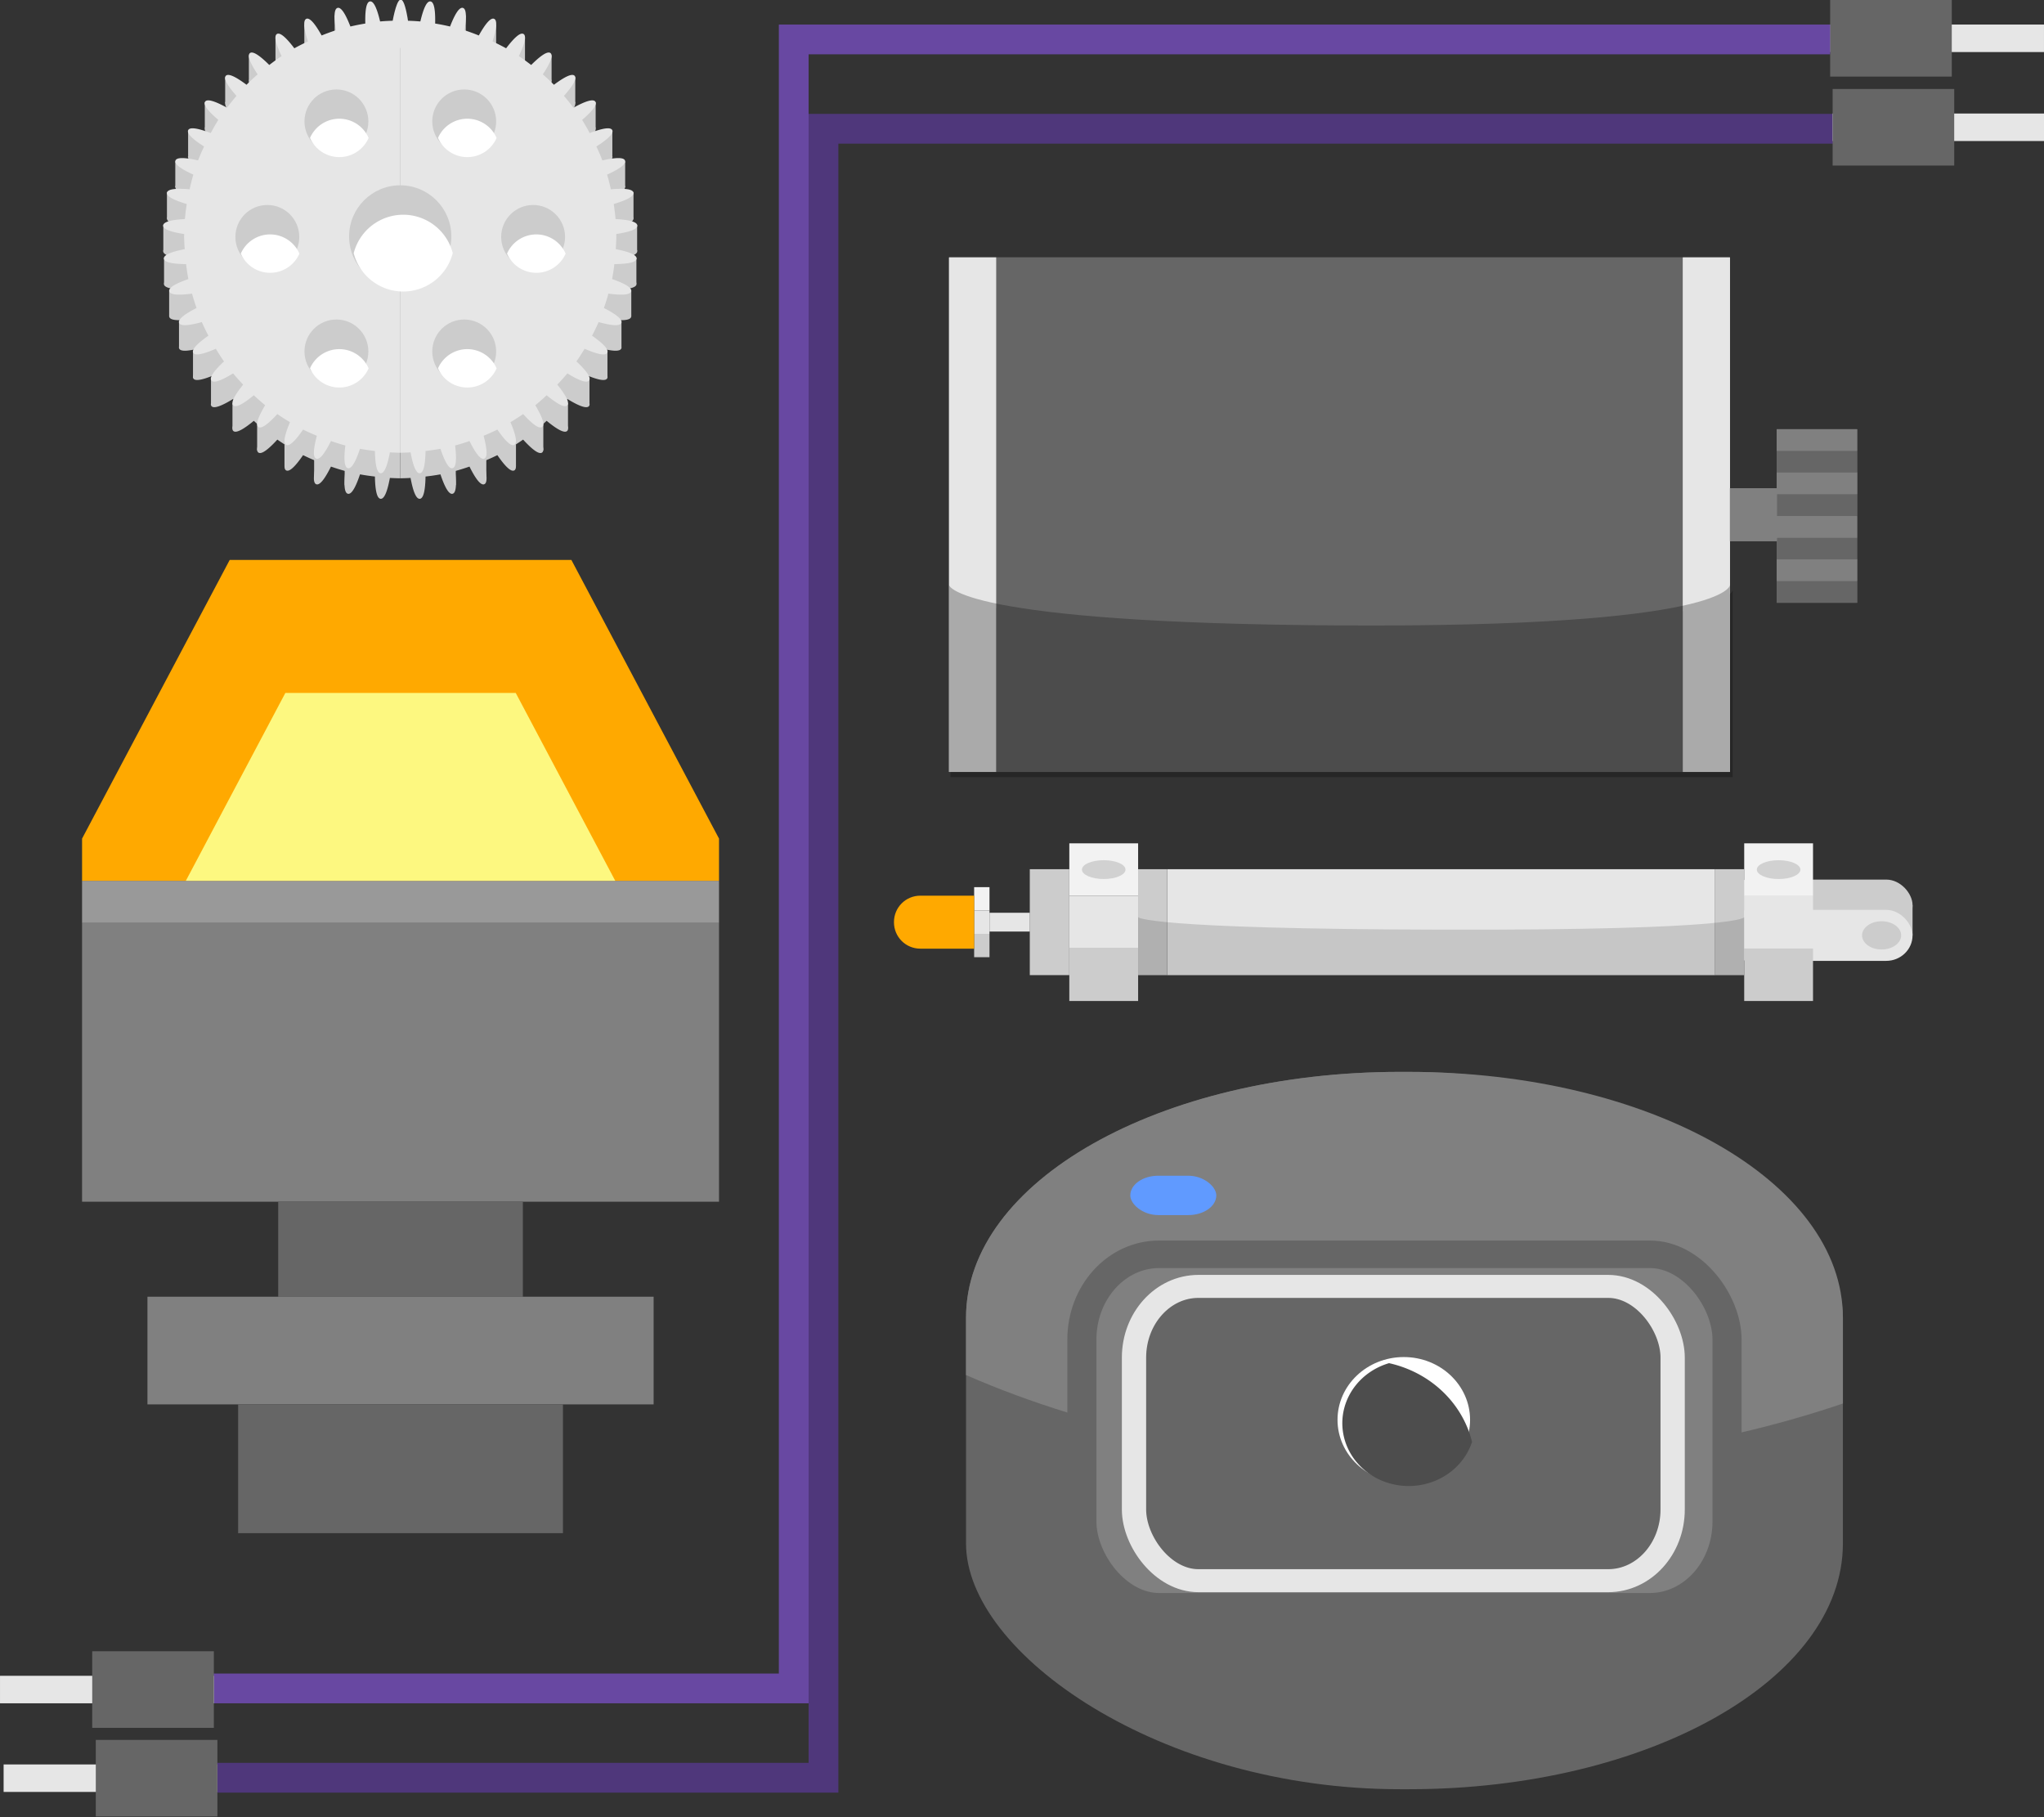 <?xml version="1.0" encoding="UTF-8" standalone="no"?>
<!-- Created with Inkscape (http://www.inkscape.org/) -->

<svg
   xmlns:dc="http://purl.org/dc/elements/1.1/"
   xmlns:cc="http://creativecommons.org/ns#"
   xmlns:rdf="http://www.w3.org/1999/02/22-rdf-syntax-ns#"
   xmlns:svg="http://www.w3.org/2000/svg"
   xmlns="http://www.w3.org/2000/svg"
   xmlns:sodipodi="http://sodipodi.sourceforge.net/DTD/sodipodi-0.dtd"
   xmlns:inkscape="http://www.inkscape.org/namespaces/inkscape"
   width="675"
   height="600"
   viewBox="0 0 178.594 158.75"
   version="1.1"
   id="svg8"
   inkscape:version="0.92.1 r15371"
   sodipodi:docname="robotics.svg">
  <rect x="0" y="0" width="178.594" height="158.75" fill="#333333" stroke="none"/>
  <defs
     id="defs2">
    <inkscape:perspective
       sodipodi:type="inkscape:persp3d"
       inkscape:vp_x="0 : 148.50001 : 1"
       inkscape:vp_y="0 : 1000 : 0"
       inkscape:vp_z="210 : 148.50001 : 1"
       inkscape:persp3d-origin="105 : 99.000004 : 1"
       id="perspective4503" />
  </defs>
  <sodipodi:namedview
     id="base"
     pagecolor="#ffffff"
     bordercolor="#666666"
     borderopacity="1.0"
     inkscape:pageopacity="0.0"
     inkscape:pageshadow="2"
     inkscape:zoom="1.1413743"
     inkscape:cx="773.54598"
     inkscape:cy="146.68537"
     inkscape:document-units="mm"
     inkscape:current-layer="layer1"
     showgrid="false"
     showguides="true"
     inkscape:window-width="3840"
     inkscape:window-height="2004"
     inkscape:window-x="-16"
     inkscape:window-y="-16"
     inkscape:window-maximized="1"
     units="px" />
  <g
     inkscape:label="Layer 1"
     inkscape:groupmode="layer"
     id="layer1"
     transform="translate(0,-138.25)">
    <rect
       style="opacity:1;vector-effect:none;fill:#e6e6e6;fill-opacity:1;stroke:none;stroke-width:2.066;stroke-linecap:butt;stroke-linejoin:miter;stroke-miterlimit:4;stroke-dasharray:none;stroke-dashoffset:0;stroke-opacity:1"
       id="rect6017"
       width="18.685"
       height="2.402"
       x="159.908"
       y="140.395" />
    <rect
       y="138.25"
       x="159.908"
       height="6.691"
       width="10.628"
       id="rect6019"
       style="opacity:1;vector-effect:none;fill:#666666;fill-opacity:1;stroke:none;stroke-width:2.6;stroke-linecap:butt;stroke-linejoin:miter;stroke-miterlimit:4;stroke-dasharray:none;stroke-dashoffset:0;stroke-opacity:1" />
    <path
       style="fill:none;stroke:#6848a2;stroke-width:2.6;stroke-linecap:butt;stroke-linejoin:miter;stroke-miterlimit:4;stroke-dasharray:none;stroke-opacity:1"
       d="M 15.265,285.751 H 69.352 V 141.695 h 90.556"
       id="path5969"
       inkscape:connector-curvature="0"
       sodipodi:nodetypes="cccc" />
    <rect
       y="284.649"
       x="0.001"
       height="2.402"
       width="18.685"
       id="rect5973"
       style="opacity:1;vector-effect:none;fill:#e6e6e6;fill-opacity:1;stroke:none;stroke-width:2.066;stroke-linecap:butt;stroke-linejoin:miter;stroke-miterlimit:4;stroke-dasharray:none;stroke-dashoffset:0;stroke-opacity:1" />
    <rect
       style="opacity:1;vector-effect:none;fill:#666666;fill-opacity:1;stroke:none;stroke-width:2.6;stroke-linecap:butt;stroke-linejoin:miter;stroke-miterlimit:4;stroke-dasharray:none;stroke-dashoffset:0;stroke-opacity:1"
       id="rect5971"
       width="10.628"
       height="6.691"
       x="8.058"
       y="282.505" />
    <path
       inkscape:connector-curvature="0"
       id="path6051"
       d="M 15.465,293.555 H 71.952 V 149.499 h 90.556"
       style="fill:none;stroke:#4f377b;stroke-width:2.6;stroke-linecap:butt;stroke-linejoin:miter;stroke-miterlimit:4;stroke-dasharray:none;stroke-opacity:1"
       sodipodi:nodetypes="cccc" />
    <g
       id="g6085"
       transform="matrix(0.982,0,0,0.983,754.231,-5.421)">
      <rect
         y="302.964"
         x="-767.734"
         height="2.443"
         width="19.02"
         id="rect6053"
         style="opacity:1;vector-effect:none;fill:#e6e6e6;fill-opacity:1;stroke:none;stroke-width:2.102;stroke-linecap:butt;stroke-linejoin:miter;stroke-miterlimit:4;stroke-dasharray:none;stroke-dashoffset:0;stroke-opacity:1" />
      <rect
         style="opacity:1;vector-effect:none;fill:#666666;fill-opacity:1;stroke:none;stroke-width:2.646;stroke-linecap:butt;stroke-linejoin:miter;stroke-miterlimit:4;stroke-dasharray:none;stroke-dashoffset:0;stroke-opacity:1"
         id="rect6055"
         width="10.819"
         height="6.805"
         x="-759.532"
         y="300.783" />
    </g>
    <g
       id="g6081"
       transform="matrix(0.982,0,0,0.983,675.212,-5.421)">
      <rect
         style="opacity:1;vector-effect:none;fill:#e6e6e6;fill-opacity:1;stroke:none;stroke-width:2.102;stroke-linecap:butt;stroke-linejoin:miter;stroke-miterlimit:4;stroke-dasharray:none;stroke-dashoffset:0;stroke-opacity:1"
         id="rect6057"
         width="19.02"
         height="2.443"
         x="-524.529"
         y="156.245" />
      <rect
         y="154.063"
         x="-524.529"
         height="6.805"
         width="10.819"
         id="rect6059"
         style="opacity:1;vector-effect:none;fill:#666666;fill-opacity:1;stroke:none;stroke-width:2.646;stroke-linecap:butt;stroke-linejoin:miter;stroke-miterlimit:4;stroke-dasharray:none;stroke-dashoffset:0;stroke-opacity:1" />
    </g>
    <g
       id="g5634"
       transform="translate(-3.4727546e-5)">
      <rect
         transform="rotate(-90)"
         y="7.17"
         x="-218.887"
         height="55.654"
         width="3.689"
         id="rect4750"
         style="opacity:1;vector-effect:none;fill:#999999;fill-opacity:1;stroke:none;stroke-width:0.258;stroke-linecap:butt;stroke-linejoin:miter;stroke-miterlimit:4;stroke-dasharray:none;stroke-dashoffset:0;stroke-opacity:1" />
      <rect
         transform="rotate(-90)"
         style="opacity:1;vector-effect:none;fill:#808080;fill-opacity:1;stroke:none;stroke-width:0.663;stroke-linecap:butt;stroke-linejoin:miter;stroke-miterlimit:4;stroke-dasharray:none;stroke-dashoffset:0;stroke-opacity:1"
         id="rect4752"
         width="24.345"
         height="55.654"
         x="-243.233"
         y="7.17" />
      <path
         id="rect4754"
         d="M 7.171,215.199 H 62.824 v -3.688 L 49.924,187.166 H 20.07 L 7.171,211.511 Z"
         style="opacity:1;vector-effect:none;fill:#ffa900;fill-opacity:1;stroke:none;stroke-width:0.258;stroke-linecap:butt;stroke-linejoin:miter;stroke-miterlimit:4;stroke-dasharray:none;stroke-dashoffset:0;stroke-opacity:1"
         inkscape:connector-curvature="0" />
      <rect
         transform="rotate(-90)"
         y="24.309"
         x="-251.533"
         height="21.377"
         width="8.299"
         id="rect4764"
         style="opacity:1;vector-effect:none;fill:#666666;fill-opacity:1;stroke:none;stroke-width:0.24;stroke-linecap:butt;stroke-linejoin:miter;stroke-miterlimit:4;stroke-dasharray:none;stroke-dashoffset:0;stroke-opacity:1" />
      <rect
         transform="rotate(-90)"
         y="12.883"
         x="-260.939"
         height="44.228"
         width="9.406"
         id="rect4766"
         style="opacity:1;vector-effect:none;fill:#808080;fill-opacity:1;stroke:none;stroke-width:0.368;stroke-linecap:butt;stroke-linejoin:miter;stroke-miterlimit:4;stroke-dasharray:none;stroke-dashoffset:0;stroke-opacity:1" />
      <rect
         transform="rotate(-90)"
         style="opacity:1;vector-effect:none;fill:#666666;fill-opacity:1;stroke:none;stroke-width:0.322;stroke-linecap:butt;stroke-linejoin:miter;stroke-miterlimit:4;stroke-dasharray:none;stroke-dashoffset:0;stroke-opacity:1"
         id="rect4768"
         width="11.25"
         height="28.38"
         x="-272.189"
         y="20.807" />
      <path
         inkscape:connector-curvature="0"
         id="path5962"
         d="m 24.933,198.785 -8.697,16.414 h 37.523 l -8.697,-16.414 z"
         style="opacity:1;vector-effect:none;fill:#fdf880;fill-opacity:1;stroke:none;stroke-width:0.174;stroke-linecap:butt;stroke-linejoin:miter;stroke-miterlimit:4;stroke-dasharray:none;stroke-dashoffset:0;stroke-opacity:1" />
    </g>
    <g
       id="g4870"
       transform="matrix(1.414,0,0,1.339,-194.115,-18.036)">
      <rect
         ry="16.031"
         rx="26.815"
         y="186.651"
         x="196.974"
         height="46.802"
         width="54.184"
         id="rect4616"
         style="opacity:1;vector-effect:none;fill:#666666;fill-opacity:1;stroke:none;stroke-width:3.233;stroke-linecap:butt;stroke-linejoin:miter;stroke-miterlimit:4;stroke-dasharray:none;stroke-dashoffset:0;stroke-opacity:1" />
      <path
         id="rect4624"
         d="m 223.789,186.651 c -14.855,0 -26.815,7.15 -26.815,16.031 v 3.748 c 7.967,3.685 17.976,5.876 28.874,5.876 h 0.975 c 8.917,0 17.239,-1.467 24.335,-4.018 v -5.605 c 0,-8.881 -11.959,-16.031 -26.815,-16.031 z"
         style="opacity:1;vector-effect:none;fill:#808080;fill-opacity:1;stroke:none;stroke-width:5.683;stroke-linecap:butt;stroke-linejoin:miter;stroke-miterlimit:4;stroke-dasharray:none;stroke-dashoffset:0;stroke-opacity:1"
         inkscape:connector-curvature="0" />
      <rect
         ry="5.563"
         rx="4.767"
         y="198.553"
         x="204.133"
         height="22.996"
         width="39.866"
         id="rect4620"
         style="opacity:1;vector-effect:none;fill:#808080;fill-opacity:1;stroke:#666666;stroke-width:1.797;stroke-linecap:butt;stroke-linejoin:miter;stroke-miterlimit:4;stroke-dasharray:none;stroke-dashoffset:0;stroke-opacity:1" />
      <rect
         style="opacity:1;vector-effect:none;fill:#666666;fill-opacity:1;stroke:#e6e6e6;stroke-width:1.5;stroke-linecap:butt;stroke-linejoin:miter;stroke-miterlimit:4;stroke-dasharray:none;stroke-dashoffset:0;stroke-opacity:1"
         id="rect4622"
         width="33.284"
         height="19.2"
         x="207.354"
         y="200.647"
         rx="3.98"
         ry="4.645" />
      <g
         transform="matrix(0.719,0,0,0.719,31.476,71.689)"
         id="g4666">
        <circle
           style="opacity:1;vector-effect:none;fill:#ffffff;fill-opacity:1;stroke:none;stroke-width:1.838;stroke-linecap:butt;stroke-linejoin:miter;stroke-miterlimit:4;stroke-dasharray:none;stroke-dashoffset:0;stroke-opacity:1"
           id="path4629"
           cx="267.801"
           cy="191.465"
           r="5.696" />
        <path
           inkscape:connector-curvature="0"
           style="opacity:1;vector-effect:none;fill:#4d4d4d;fill-opacity:1;stroke:none;stroke-width:11.658;stroke-linecap:butt;stroke-linejoin:miter;stroke-miterlimit:4;stroke-dasharray:none;stroke-dashoffset:0;stroke-opacity:1"
           d="m 1005.789,703.105 a 21.529,21.529 0 0 0 -15.156,20.541 21.529,21.529 0 0 0 21.529,21.529 21.529,21.529 0 0 0 20.545,-15.105 36.131,36.131 0 0 0 -26.918,-26.965 z"
           id="circle4659"
           transform="scale(0.265)" />
      </g>
      <rect
         rx="1.729"
         y="193.426"
         x="207.125"
         height="2.568"
         width="5.314"
         id="rect4692"
         style="opacity:1;vector-effect:none;fill:#609aff;fill-opacity:1;stroke:none;stroke-width:1.042;stroke-linecap:butt;stroke-linejoin:miter;stroke-miterlimit:4;stroke-dasharray:none;stroke-dashoffset:0;stroke-opacity:1" />
    </g>
    <g
       id="g5625"
       transform="translate(-4.173,-7.6706949e-6)">
      <g
         transform="translate(2.847,-84.59)"
         id="g4743">
        <rect
           style="opacity:1;vector-effect:none;fill:#666666;fill-opacity:1;stroke:none;stroke-width:3.103;stroke-linecap:butt;stroke-linejoin:miter;stroke-miterlimit:4;stroke-dasharray:none;stroke-dashoffset:0;stroke-opacity:1"
           id="rect6087"
           width="59.999"
           height="44.95"
           x="-148.363"
           y="-290.278"
           transform="scale(-1)" />
        <rect
           transform="scale(-1)"
           y="-290.278"
           x="-152.477"
           height="44.95"
           width="4.114"
           id="rect6161"
           style="opacity:1;vector-effect:none;fill:#e6e6e6;fill-opacity:1;stroke:none;stroke-width:0.813;stroke-linecap:butt;stroke-linejoin:miter;stroke-miterlimit:4;stroke-dasharray:none;stroke-dashoffset:0;stroke-opacity:1" />
        <rect
           style="opacity:1;vector-effect:none;fill:#e6e6e6;fill-opacity:1;stroke:none;stroke-width:0.813;stroke-linecap:butt;stroke-linejoin:miter;stroke-miterlimit:4;stroke-dasharray:none;stroke-dashoffset:0;stroke-opacity:1"
           id="rect6183"
           width="4.114"
           height="44.95"
           x="-88.364"
           y="-290.278"
           transform="scale(-1)" />
        <g
           id="g6325"
           transform="matrix(0,-0.983,0.982,0,-85.3,-550.345)">
          <g
             transform="translate(38.254,-0.523)"
             id="g6309">
            <g
               id="g6281"
               transform="matrix(0.461,0,0,0.461,-449.563,141.919)">
              <rect
                 y="227.551"
                 x="-905.105"
                 height="15.53"
                 width="4.188"
                 id="rect6260"
                 style="opacity:1;vector-effect:none;fill:#666666;fill-opacity:1;stroke:none;stroke-width:2.646;stroke-linecap:butt;stroke-linejoin:miter;stroke-miterlimit:4;stroke-dasharray:none;stroke-dashoffset:0;stroke-opacity:1" />
              <rect
                 style="opacity:1;vector-effect:none;fill:#808080;fill-opacity:1;stroke:none;stroke-width:2.646;stroke-linecap:butt;stroke-linejoin:miter;stroke-miterlimit:4;stroke-dasharray:none;stroke-dashoffset:0;stroke-opacity:1"
                 id="rect6269"
                 width="4.188"
                 height="15.53"
                 x="-900.917"
                 y="227.551" />
            </g>
            <g
               id="g6277"
               transform="matrix(0.461,0,0,0.461,-469.418,136.935)">
              <rect
                 style="opacity:1;vector-effect:none;fill:#666666;fill-opacity:1;stroke:none;stroke-width:2.646;stroke-linecap:butt;stroke-linejoin:miter;stroke-miterlimit:4;stroke-dasharray:none;stroke-dashoffset:0;stroke-opacity:1"
                 id="rect6271"
                 width="4.188"
                 height="15.53"
                 x="-870.38"
                 y="238.37" />
              <rect
                 y="238.37"
                 x="-866.192"
                 height="15.53"
                 width="4.188"
                 id="rect6273"
                 style="opacity:1;vector-effect:none;fill:#808080;fill-opacity:1;stroke:none;stroke-width:2.646;stroke-linecap:butt;stroke-linejoin:miter;stroke-miterlimit:4;stroke-dasharray:none;stroke-dashoffset:0;stroke-opacity:1" />
            </g>
          </g>
          <g
             id="g6301">
            <g
               transform="matrix(0.461,0,0,0.461,-419.027,141.395)"
               id="g6287">
              <rect
                 style="opacity:1;vector-effect:none;fill:#666666;fill-opacity:1;stroke:none;stroke-width:2.646;stroke-linecap:butt;stroke-linejoin:miter;stroke-miterlimit:4;stroke-dasharray:none;stroke-dashoffset:0;stroke-opacity:1"
                 id="rect6283"
                 width="4.188"
                 height="15.53"
                 x="-905.105"
                 y="227.551" />
              <rect
                 y="227.551"
                 x="-900.917"
                 height="15.53"
                 width="4.188"
                 id="rect6285"
                 style="opacity:1;vector-effect:none;fill:#808080;fill-opacity:1;stroke:none;stroke-width:2.646;stroke-linecap:butt;stroke-linejoin:miter;stroke-miterlimit:4;stroke-dasharray:none;stroke-dashoffset:0;stroke-opacity:1" />
            </g>
            <g
               transform="matrix(0.461,0,0,0.461,-438.882,136.411)"
               id="g6293">
              <rect
                 y="238.37"
                 x="-870.38"
                 height="15.53"
                 width="4.188"
                 id="rect6289"
                 style="opacity:1;vector-effect:none;fill:#666666;fill-opacity:1;stroke:none;stroke-width:2.646;stroke-linecap:butt;stroke-linejoin:miter;stroke-miterlimit:4;stroke-dasharray:none;stroke-dashoffset:0;stroke-opacity:1" />
              <rect
                 style="opacity:1;vector-effect:none;fill:#808080;fill-opacity:1;stroke:none;stroke-width:2.646;stroke-linecap:butt;stroke-linejoin:miter;stroke-miterlimit:4;stroke-dasharray:none;stroke-dashoffset:0;stroke-opacity:1"
                 id="rect6291"
                 width="4.188"
                 height="15.53"
                 x="-866.192"
                 y="238.37" />
            </g>
          </g>
        </g>
        <rect
           style="opacity:1;vector-effect:none;fill:#808080;fill-opacity:1;stroke:none;stroke-width:0.261;stroke-linecap:butt;stroke-linejoin:miter;stroke-miterlimit:4;stroke-dasharray:none;stroke-dashoffset:0;stroke-opacity:1"
           id="rect6327"
           width="4.114"
           height="4.632"
           x="-156.591"
           y="-270.12"
           transform="scale(-1)" />
        <path
           style="opacity:1;vector-effect:none;fill:#000000;fill-opacity:0.26;stroke:none;stroke-width:10;stroke-linecap:butt;stroke-linejoin:miter;stroke-miterlimit:4;stroke-dasharray:none;stroke-dashoffset:0;stroke-opacity:1"
           d="m 318.424,1035.42 v 61.695 h 15.551 226.768 15.549 v -61.695 c 0,0 -0.236,14.028 -127.981,13.321 -127.745,-0.707 -129.887,-13.321 -129.887,-13.321 z"
           id="rect4586"
           inkscape:connector-curvature="0"
           sodipodi:nodetypes="cccccczc"
           transform="scale(0.265)" />
      </g>
      <rect
         style="opacity:1;vector-effect:none;fill:#666666;fill-opacity:1;stroke:none;stroke-width:3.103;stroke-linecap:butt;stroke-linejoin:miter;stroke-miterlimit:4;stroke-dasharray:none;stroke-dashoffset:0;stroke-opacity:1"
         id="rect4887"
         width="59.999"
         height="44.95"
         x="-151.21"
         y="-205.689"
         transform="scale(-1)" />
      <rect
         transform="scale(-1)"
         y="-205.689"
         x="-155.324"
         height="44.95"
         width="4.114"
         id="rect4889"
         style="opacity:1;vector-effect:none;fill:#e6e6e6;fill-opacity:1;stroke:none;stroke-width:0.813;stroke-linecap:butt;stroke-linejoin:miter;stroke-miterlimit:4;stroke-dasharray:none;stroke-dashoffset:0;stroke-opacity:1" />
      <rect
         style="opacity:1;vector-effect:none;fill:#e6e6e6;fill-opacity:1;stroke:none;stroke-width:0.813;stroke-linecap:butt;stroke-linejoin:miter;stroke-miterlimit:4;stroke-dasharray:none;stroke-dashoffset:0;stroke-opacity:1"
         id="rect4891"
         width="4.114"
         height="44.95"
         x="-91.211"
         y="-205.689"
         transform="scale(-1)" />
      <g
         id="g4921"
         transform="matrix(0,-0.983,0.982,0,-82.453,-634.934)">
        <g
           transform="translate(38.254,-0.523)"
           id="g4905">
          <g
             id="g4897"
             transform="matrix(0.461,0,0,0.461,-449.563,141.919)">
            <rect
               y="227.551"
               x="-905.105"
               height="15.53"
               width="4.188"
               id="rect4893"
               style="opacity:1;vector-effect:none;fill:#666666;fill-opacity:1;stroke:none;stroke-width:2.646;stroke-linecap:butt;stroke-linejoin:miter;stroke-miterlimit:4;stroke-dasharray:none;stroke-dashoffset:0;stroke-opacity:1" />
            <rect
               style="opacity:1;vector-effect:none;fill:#808080;fill-opacity:1;stroke:none;stroke-width:2.646;stroke-linecap:butt;stroke-linejoin:miter;stroke-miterlimit:4;stroke-dasharray:none;stroke-dashoffset:0;stroke-opacity:1"
               id="rect4895"
               width="4.188"
               height="15.53"
               x="-900.917"
               y="227.551" />
          </g>
          <g
             id="g4903"
             transform="matrix(0.461,0,0,0.461,-469.418,136.935)">
            <rect
               style="opacity:1;vector-effect:none;fill:#666666;fill-opacity:1;stroke:none;stroke-width:2.646;stroke-linecap:butt;stroke-linejoin:miter;stroke-miterlimit:4;stroke-dasharray:none;stroke-dashoffset:0;stroke-opacity:1"
               id="rect4899"
               width="4.188"
               height="15.53"
               x="-870.38"
               y="238.37" />
            <rect
               y="238.37"
               x="-866.192"
               height="15.53"
               width="4.188"
               id="rect4901"
               style="opacity:1;vector-effect:none;fill:#808080;fill-opacity:1;stroke:none;stroke-width:2.646;stroke-linecap:butt;stroke-linejoin:miter;stroke-miterlimit:4;stroke-dasharray:none;stroke-dashoffset:0;stroke-opacity:1" />
          </g>
        </g>
        <g
           id="g4919">
          <g
             transform="matrix(0.461,0,0,0.461,-419.027,141.395)"
             id="g4911">
            <rect
               style="opacity:1;vector-effect:none;fill:#666666;fill-opacity:1;stroke:none;stroke-width:2.646;stroke-linecap:butt;stroke-linejoin:miter;stroke-miterlimit:4;stroke-dasharray:none;stroke-dashoffset:0;stroke-opacity:1"
               id="rect4907"
               width="4.188"
               height="15.53"
               x="-905.105"
               y="227.551" />
            <rect
               y="227.551"
               x="-900.917"
               height="15.53"
               width="4.188"
               id="rect4909"
               style="opacity:1;vector-effect:none;fill:#808080;fill-opacity:1;stroke:none;stroke-width:2.646;stroke-linecap:butt;stroke-linejoin:miter;stroke-miterlimit:4;stroke-dasharray:none;stroke-dashoffset:0;stroke-opacity:1" />
          </g>
          <g
             transform="matrix(0.461,0,0,0.461,-438.882,136.411)"
             id="g4917">
            <rect
               y="238.37"
               x="-870.38"
               height="15.53"
               width="4.188"
               id="rect4913"
               style="opacity:1;vector-effect:none;fill:#666666;fill-opacity:1;stroke:none;stroke-width:2.646;stroke-linecap:butt;stroke-linejoin:miter;stroke-miterlimit:4;stroke-dasharray:none;stroke-dashoffset:0;stroke-opacity:1" />
            <rect
               style="opacity:1;vector-effect:none;fill:#808080;fill-opacity:1;stroke:none;stroke-width:2.646;stroke-linecap:butt;stroke-linejoin:miter;stroke-miterlimit:4;stroke-dasharray:none;stroke-dashoffset:0;stroke-opacity:1"
               id="rect4915"
               width="4.188"
               height="15.53"
               x="-866.192"
               y="238.37" />
          </g>
        </g>
      </g>
      <rect
         style="opacity:1;vector-effect:none;fill:#808080;fill-opacity:1;stroke:none;stroke-width:0.261;stroke-linecap:butt;stroke-linejoin:miter;stroke-miterlimit:4;stroke-dasharray:none;stroke-dashoffset:0;stroke-opacity:1"
         id="rect4923"
         width="4.114"
         height="4.632"
         x="-159.438"
         y="-185.53"
         transform="scale(-1)" />
      <path
         style="opacity:1;vector-effect:none;fill:#000000;fill-opacity:0.26;stroke:none;stroke-width:2.646;stroke-linecap:butt;stroke-linejoin:miter;stroke-miterlimit:4;stroke-dasharray:none;stroke-dashoffset:0;stroke-opacity:1"
         d="m 87.096,189.365 v 16.324 h 4.114 59.999 4.114 v -16.324 c 0,0 -0.062,3.712 -33.862,3.525 -33.799,-0.187 -34.366,-3.525 -34.366,-3.525 z"
         id="path4925"
         inkscape:connector-curvature="0"
         sodipodi:nodetypes="cccccczc" />
    </g>
    <g
       id="g5582"
       transform="translate(0.097,-1.35)">
      <rect
         y="215.534"
         x="101.89"
         height="9.254"
         width="47.868"
         id="rect4840"
         style="opacity:1;vector-effect:none;fill:#e6e6e6;fill-opacity:1;stroke:none;stroke-width:2.254;stroke-linecap:butt;stroke-linejoin:miter;stroke-miterlimit:4;stroke-dasharray:none;stroke-dashoffset:0;stroke-opacity:1" />
      <rect
         y="215.534"
         x="99.345"
         height="9.254"
         width="2.545"
         id="rect4874"
         style="opacity:1;vector-effect:none;fill:#cccccc;fill-opacity:1;stroke:none;stroke-width:0.52;stroke-linecap:butt;stroke-linejoin:miter;stroke-miterlimit:4;stroke-dasharray:none;stroke-dashoffset:0;stroke-opacity:1" />
      <rect
         style="opacity:1;vector-effect:none;fill:#cccccc;fill-opacity:1;stroke:none;stroke-width:0.563;stroke-linecap:butt;stroke-linejoin:miter;stroke-miterlimit:4;stroke-dasharray:none;stroke-dashoffset:0;stroke-opacity:1"
         id="rect4876"
         width="6.012"
         height="4.591"
         x="93.334"
         y="222.457" />
      <rect
         y="217.865"
         x="93.334"
         height="4.591"
         width="6.012"
         id="rect4878"
         style="opacity:1;vector-effect:none;fill:#e6e6e6;fill-opacity:1;stroke:none;stroke-width:0.563;stroke-linecap:butt;stroke-linejoin:miter;stroke-miterlimit:4;stroke-dasharray:none;stroke-dashoffset:0;stroke-opacity:1" />
      <rect
         style="opacity:1;vector-effect:none;fill:#f2f2f2;fill-opacity:1;stroke:none;stroke-width:0.563;stroke-linecap:butt;stroke-linejoin:miter;stroke-miterlimit:4;stroke-dasharray:none;stroke-dashoffset:0;stroke-opacity:1"
         id="rect4880"
         width="6.012"
         height="4.591"
         x="93.334"
         y="213.274" />
      <ellipse
         ry="0.822"
         rx="1.903"
         cy="215.569"
         cx="96.34"
         id="path4965"
         style="opacity:1;vector-effect:none;fill:#000000;fill-opacity:0.139;stroke:none;stroke-width:0.639;stroke-linecap:butt;stroke-linejoin:miter;stroke-miterlimit:4;stroke-dasharray:none;stroke-dashoffset:0;stroke-opacity:1" />
      <rect
         y="215.534"
         x="89.881"
         height="9.254"
         width="3.453"
         id="rect4994"
         style="opacity:1;vector-effect:none;fill:#cccccc;fill-opacity:1;stroke:none;stroke-width:0.605;stroke-linecap:butt;stroke-linejoin:miter;stroke-miterlimit:4;stroke-dasharray:none;stroke-dashoffset:0;stroke-opacity:1" />
      <rect
         style="opacity:1;vector-effect:none;fill:#e6e6e6;fill-opacity:1;stroke:none;stroke-width:0.258;stroke-linecap:butt;stroke-linejoin:miter;stroke-miterlimit:4;stroke-dasharray:none;stroke-dashoffset:0;stroke-opacity:1"
         id="rect4996"
         width="3.521"
         height="1.641"
         x="86.36"
         y="219.34" />
      <g
         transform="translate(-83.478,-37.719)"
         id="g5011">
        <rect
           style="opacity:1;vector-effect:none;fill:#cccccc;fill-opacity:1;stroke:none;stroke-width:0.177;stroke-linecap:butt;stroke-linejoin:miter;stroke-miterlimit:4;stroke-dasharray:none;stroke-dashoffset:0;stroke-opacity:1"
           id="rect5002"
           width="1.341"
           height="2.04"
           x="168.497"
           y="258.9" />
        <rect
           y="256.861"
           x="168.497"
           height="2.04"
           width="1.341"
           id="rect5004"
           style="opacity:1;vector-effect:none;fill:#e6e6e6;fill-opacity:1;stroke:none;stroke-width:0.177;stroke-linecap:butt;stroke-linejoin:miter;stroke-miterlimit:4;stroke-dasharray:none;stroke-dashoffset:0;stroke-opacity:1" />
        <rect
           style="opacity:1;vector-effect:none;fill:#f2f2f2;fill-opacity:1;stroke:none;stroke-width:0.177;stroke-linecap:butt;stroke-linejoin:miter;stroke-miterlimit:4;stroke-dasharray:none;stroke-dashoffset:0;stroke-opacity:1"
           id="rect5006"
           width="1.341"
           height="2.04"
           x="168.497"
           y="254.821" />
      </g>
      <rect
         ry="2.302"
         y="216.441"
         x="150.403"
         height="4.455"
         width="16.608"
         id="rect5015"
         style="opacity:1;vector-effect:none;fill:#cccccc;fill-opacity:1;stroke:none;stroke-width:4.601;stroke-linecap:butt;stroke-linejoin:miter;stroke-miterlimit:4;stroke-dasharray:none;stroke-dashoffset:0;stroke-opacity:1" />
      <rect
         y="218.668"
         x="155.031"
         height="2.646"
         width="11.98"
         id="rect5021"
         style="opacity:1;vector-effect:none;fill:#cccccc;fill-opacity:1;stroke:none;stroke-width:2.646;stroke-linecap:butt;stroke-linejoin:miter;stroke-miterlimit:4;stroke-dasharray:none;stroke-dashoffset:0;stroke-opacity:1" />
      <rect
         style="opacity:1;vector-effect:none;fill:#e6e6e6;fill-opacity:1;stroke:none;stroke-width:4.601;stroke-linecap:butt;stroke-linejoin:miter;stroke-miterlimit:4;stroke-dasharray:none;stroke-dashoffset:0;stroke-opacity:1"
         id="rect5019"
         width="16.608"
         height="4.455"
         x="150.403"
         y="219.087"
         ry="2.302" />
      <rect
         style="opacity:1;vector-effect:none;fill:#cccccc;fill-opacity:1;stroke:none;stroke-width:0.52;stroke-linecap:butt;stroke-linejoin:miter;stroke-miterlimit:4;stroke-dasharray:none;stroke-dashoffset:0;stroke-opacity:1"
         id="rect4872"
         width="2.545"
         height="9.254"
         x="149.758"
         y="215.534" />
      <g
         transform="translate(-28.953,-37.049)"
         id="g4984">
        <rect
           style="opacity:1;vector-effect:none;fill:#cccccc;fill-opacity:1;stroke:none;stroke-width:0.563;stroke-linecap:butt;stroke-linejoin:miter;stroke-miterlimit:4;stroke-dasharray:none;stroke-dashoffset:0;stroke-opacity:1"
           id="rect4976"
           width="6.012"
           height="4.591"
           x="181.256"
           y="259.506" />
        <rect
           y="254.914"
           x="181.256"
           height="4.591"
           width="6.012"
           id="rect4978"
           style="opacity:1;vector-effect:none;fill:#e6e6e6;fill-opacity:1;stroke:none;stroke-width:0.563;stroke-linecap:butt;stroke-linejoin:miter;stroke-miterlimit:4;stroke-dasharray:none;stroke-dashoffset:0;stroke-opacity:1" />
        <rect
           style="opacity:1;vector-effect:none;fill:#f2f2f2;fill-opacity:1;stroke:none;stroke-width:0.563;stroke-linecap:butt;stroke-linejoin:miter;stroke-miterlimit:4;stroke-dasharray:none;stroke-dashoffset:0;stroke-opacity:1"
           id="rect4980"
           width="6.012"
           height="4.591"
           x="181.256"
           y="250.323" />
        <ellipse
           ry="0.822"
           rx="1.903"
           cy="252.619"
           cx="184.262"
           id="ellipse4982"
           style="opacity:1;vector-effect:none;fill:#000000;fill-opacity:0.139;stroke:none;stroke-width:0.639;stroke-linecap:butt;stroke-linejoin:miter;stroke-miterlimit:4;stroke-dasharray:none;stroke-dashoffset:0;stroke-opacity:1" />
      </g>
      <ellipse
         ry="1.233"
         rx="1.708"
         cy="221.314"
         cx="164.308"
         id="path5023"
         style="opacity:1;vector-effect:none;fill:#cccccc;fill-opacity:1;stroke:none;stroke-width:3.24;stroke-linecap:butt;stroke-linejoin:miter;stroke-miterlimit:4;stroke-dasharray:none;stroke-dashoffset:0;stroke-opacity:1" />
      <path
         inkscape:connector-curvature="0"
         id="rect5025"
         d="m 80.315,217.847 c -1.275,0 -2.302,1.027 -2.302,2.302 v 0.024 c 0,1.275 1.026,2.302 2.302,2.302 h 4.705 v -4.628 z"
         style="opacity:1;vector-effect:none;fill:#ffa900;fill-opacity:1;stroke:none;stroke-width:2.646;stroke-linecap:butt;stroke-linejoin:miter;stroke-miterlimit:4;stroke-dasharray:none;stroke-dashoffset:0;stroke-opacity:1" />
      <path
         sodipodi:nodetypes="cccccczc"
         inkscape:connector-curvature="0"
         id="path4949"
         d="m 99.345,219.723 v 5.064 h 3.194 46.57 3.193 v -5.064 c 0,0 -0.048,1.152 -26.283,1.094 -26.234,-0.058 -26.674,-1.094 -26.674,-1.094 z"
         style="opacity:1;vector-effect:none;fill:#000000;fill-opacity:0.139;stroke:none;stroke-width:1.298;stroke-linecap:butt;stroke-linejoin:miter;stroke-miterlimit:4;stroke-dasharray:none;stroke-dashoffset:0;stroke-opacity:1" />
    </g>
    <g
       id="g5556"
       transform="matrix(0.844,0,0,0.844,-131.159,-56.927)">
      <path
         style="fill:#cccccc;fill-opacity:1;stroke:none;stroke-width:0.265px;stroke-linecap:butt;stroke-linejoin:miter;stroke-opacity:1"
         d="m 205.748,280.971 v -4.616 l -2.431,-0.049 z"
         id="path5295"
         inkscape:connector-curvature="0" />
      <path
         inkscape:connector-curvature="0"
         id="path5291"
         d="m 203.622,235.589 v -2.761 l -4.516,3.698 4.497,-0.996"
         style="fill:#cccccc;fill-opacity:1;stroke:none;stroke-width:0.273px;stroke-linecap:butt;stroke-linejoin:miter;stroke-opacity:1" />
      <path
         style="fill:#cccccc;fill-opacity:1;stroke:none;stroke-width:0.273px;stroke-linecap:butt;stroke-linejoin:miter;stroke-opacity:1"
         d="m 206.763,236.571 v -2.761 l -4.516,3.698 4.497,-0.996"
         id="path5289"
         inkscape:connector-curvature="0" />
      <path
         inkscape:connector-curvature="0"
         id="path5287"
         d="m 209.75,237.911 v -2.761 l -4.516,3.698 4.497,-0.996"
         style="fill:#cccccc;fill-opacity:1;stroke:none;stroke-width:0.273px;stroke-linecap:butt;stroke-linejoin:miter;stroke-opacity:1" />
      <path
         style="fill:#cccccc;fill-opacity:1;stroke:none;stroke-width:0.273px;stroke-linecap:butt;stroke-linejoin:miter;stroke-opacity:1"
         d="m 212.504,239.711 v -2.761 l -4.516,3.698 4.497,-0.996"
         id="path5285"
         inkscape:connector-curvature="0" />
      <path
         style="fill:#cccccc;fill-opacity:1;stroke:none;stroke-width:0.201px;stroke-linecap:butt;stroke-linejoin:miter;stroke-opacity:1"
         d="m 214.203,275.659 v -2.666 l -2.431,-0.028 z"
         id="path5240-6"
         inkscape:connector-curvature="0" />
      <path
         id="path5236"
         d="m 196.835,234.048 v 46.711 a 22.37,22.37 0 0 0 1.07,-0.038 c 0.253,1.359 0.566,2.188 0.956,2.161 0.393,-0.028 0.568,-0.904 0.594,-2.305 a 22.37,22.37 0 0 0 1.544,-0.225 c 0.44,1.314 0.866,2.093 1.248,2.011 0.384,-0.082 0.436,-0.969 0.269,-2.352 a 22.37,22.37 0 0 0 1.489,-0.463 c 0.621,1.248 1.154,1.964 1.522,1.829 0.37,-0.135 0.298,-1.023 -0.062,-2.375 a 22.37,22.37 0 0 0 1.427,-0.639 c 0.782,1.136 1.404,1.764 1.748,1.581 0.348,-0.185 0.152,-1.056 -0.394,-2.347 a 22.37,22.37 0 0 0 1.311,-0.842 c 0.94,1.027 1.648,1.568 1.965,1.337 0.317,-0.23 0.006,-1.059 -0.706,-2.251 a 22.37,22.37 0 0 0 1.175,-1.031 c 1.072,0.884 1.847,1.32 2.129,1.047 0.284,-0.274 -0.146,-1.057 -1.027,-2.148 a 22.37,22.37 0 0 0 1.04,-1.163 c 1.18,0.723 2.006,1.045 2.247,0.737 0.242,-0.31 -0.288,-1.023 -1.305,-1.975 a 22.37,22.37 0 0 0 0.846,-1.311 c 1.276,0.556 2.143,0.762 2.339,0.422 0.197,-0.341 -0.429,-0.974 -1.57,-1.776 a 22.37,22.37 0 0 0 0.681,-1.408 c 1.328,0.367 2.207,0.448 2.353,0.086 0.147,-0.365 -0.562,-0.906 -1.806,-1.542 a 22.37,22.37 0 0 0 0.466,-1.489 c 1.376,0.181 2.264,0.14 2.359,-0.24 0.095,-0.379 -0.674,-0.813 -1.978,-1.267 a 22.37,22.37 0 0 0 0.234,-1.549 c 1.385,-0.012 2.257,-0.176 2.298,-0.565 0.041,-0.391 -0.788,-0.715 -2.157,-0.984 a 22.37,22.37 0 0 0 0.065,-1.3 22.37,22.37 0 0 0 -0.009,-0.265 c 1.359,-0.205 2.193,-0.488 2.179,-0.877 -0.014,-0.391 -0.873,-0.596 -2.254,-0.672 a 22.37,22.37 0 0 0 -0.189,-1.556 c 1.321,-0.393 2.111,-0.79 2.043,-1.174 -0.068,-0.387 -0.953,-0.47 -2.34,-0.351 a 22.37,22.37 0 0 0 -0.387,-1.517 c 1.252,-0.572 1.978,-1.075 1.857,-1.446 -0.121,-0.372 -1.001,-0.332 -2.346,-0.026 a 22.37,22.37 0 0 0 -0.62,-1.441 c 1.164,-0.743 1.814,-1.343 1.643,-1.693 -0.172,-0.352 -1.041,-0.189 -2.337,0.304 a 22.37,22.37 0 0 0 -0.782,-1.364 c 1.034,-0.887 1.586,-1.565 1.369,-1.886 -0.219,-0.325 -1.057,-0.043 -2.27,0.625 a 22.37,22.37 0 0 0 -0.981,-1.223 c 0.911,-1.032 1.369,-1.786 1.108,-2.076 -0.261,-0.29 -1.045,0.102 -2.145,0.924 a 22.37,22.37 0 0 0 -1.152,-1.073 c 0.754,-1.144 1.101,-1.951 0.803,-2.2 -0.3,-0.252 -1.027,0.25 -2.008,1.225 a 22.37,22.37 0 0 0 -1.275,-0.918 c 0.586,-1.235 0.816,-2.081 0.487,-2.287 -0.33,-0.206 -0.976,0.386 -1.806,1.478 a 22.37,22.37 0 0 0 -1.405,-0.709 c 0.411,-1.309 0.522,-2.182 0.166,-2.34 -0.357,-0.159 -0.915,0.52 -1.587,1.722 a 22.37,22.37 0 0 0 -1.481,-0.541 c 0.22,-1.337 0.206,-2.207 -0.165,-2.313 -0.375,-0.108 -0.834,0.642 -1.332,1.926 a 22.37,22.37 0 0 0 -1.543,-0.307 c 0.033,-1.368 -0.101,-2.236 -0.485,-2.29 -0.385,-0.054 -0.733,0.745 -1.046,2.074 a 22.37,22.37 0 0 0 -1.576,-0.079 c -0.114,-0.977 -0.278,-1.678 -0.505,-1.997 z"
         style="opacity:1;vector-effect:none;fill:#cccccc;fill-opacity:1;stroke:none;stroke-width:9.379;stroke-linecap:butt;stroke-linejoin:miter;stroke-miterlimit:4;stroke-dasharray:none;stroke-dashoffset:0;stroke-opacity:1"
         inkscape:connector-curvature="0" />
      <path
         inkscape:connector-curvature="0"
         id="path5238"
         d="m 208.817,279.519 v -4.616 l -2.431,-0.049 z"
         style="fill:#cccccc;fill-opacity:1;stroke:none;stroke-width:0.265px;stroke-linecap:butt;stroke-linejoin:miter;stroke-opacity:1" />
      <path
         style="fill:#cccccc;fill-opacity:1;stroke:none;stroke-width:0.265px;stroke-linecap:butt;stroke-linejoin:miter;stroke-opacity:1"
         d="m 211.649,277.907 v -4.616 l -2.431,-0.049 z"
         id="path5240"
         inkscape:connector-curvature="0" />
      <path
         inkscape:connector-curvature="0"
         id="path5263"
         d="m 216.426,273.013 v -2.666 l -2.431,-0.028 z"
         style="fill:#cccccc;fill-opacity:1;stroke:none;stroke-width:0.201px;stroke-linecap:butt;stroke-linejoin:miter;stroke-opacity:1" />
      <path
         style="fill:#cccccc;fill-opacity:1;stroke:none;stroke-width:0.227px;stroke-linecap:butt;stroke-linejoin:miter;stroke-opacity:1"
         d="m 218.288,270.367 v -2.666 l -3.103,-0.028 z"
         id="path5265"
         inkscape:connector-curvature="0" />
      <path
         inkscape:connector-curvature="0"
         id="path5267"
         d="m 219.738,267.192 v -2.666 l -4.236,-0.028 z"
         style="fill:#cccccc;fill-opacity:1;stroke:none;stroke-width:0.265px;stroke-linecap:butt;stroke-linejoin:miter;stroke-opacity:1" />
      <path
         style="fill:#cccccc;fill-opacity:1;stroke:none;stroke-width:0.286px;stroke-linecap:butt;stroke-linejoin:miter;stroke-opacity:1"
         d="m 220.756,264.001 v -2.666 l -4.933,-0.028 z"
         id="path5269"
         inkscape:connector-curvature="0" />
      <path
         inkscape:connector-curvature="0"
         id="path5271"
         d="m 221.285,260.588 v -2.666 l -7.581,-0.028 z"
         style="fill:#cccccc;fill-opacity:1;stroke:none;stroke-width:0.355px;stroke-linecap:butt;stroke-linejoin:miter;stroke-opacity:1" />
      <path
         style="fill:#cccccc;fill-opacity:1;stroke:none;stroke-width:0.424px;stroke-linecap:butt;stroke-linejoin:miter;stroke-opacity:1"
         d="m 221.36,257.224 v -2.666 l -10.805,-0.028 z"
         id="path5273"
         inkscape:connector-curvature="0" />
      <rect
         y="251.128"
         x="217.417"
         height="2.778"
         width="3.568"
         id="rect5275"
         style="opacity:1;vector-effect:none;fill:#cccccc;fill-opacity:1;stroke:none;stroke-width:2.997;stroke-linecap:butt;stroke-linejoin:miter;stroke-miterlimit:4;stroke-dasharray:none;stroke-dashoffset:0;stroke-opacity:1" />
      <rect
         style="opacity:1;vector-effect:none;fill:#cccccc;fill-opacity:1;stroke:none;stroke-width:2.942;stroke-linecap:butt;stroke-linejoin:miter;stroke-miterlimit:4;stroke-dasharray:none;stroke-dashoffset:0;stroke-opacity:1"
         id="rect5277"
         width="3.568"
         height="2.676"
         x="216.553"
         y="247.96" />
      <path
         inkscape:connector-curvature="0"
         id="path5279"
         d="m 218.794,247.412 v -2.602 l -4.516,3.484 4.497,-0.938"
         style="fill:#cccccc;fill-opacity:1;stroke:none;stroke-width:0.265px;stroke-linecap:butt;stroke-linejoin:miter;stroke-opacity:1" />
      <path
         style="fill:#cccccc;fill-opacity:1;stroke:none;stroke-width:0.273px;stroke-linecap:butt;stroke-linejoin:miter;stroke-opacity:1"
         d="m 217.066,244.582 v -2.761 l -4.516,3.698 4.497,-0.996"
         id="path5281"
         inkscape:connector-curvature="0" />
      <path
         inkscape:connector-curvature="0"
         id="path5283"
         d="m 214.956,241.99 v -2.761 l -4.516,3.698 4.497,-0.996"
         style="fill:#cccccc;fill-opacity:1;stroke:none;stroke-width:0.273px;stroke-linecap:butt;stroke-linejoin:miter;stroke-opacity:1" />
      <path
         style="fill:#cccccc;fill-opacity:1;stroke:none;stroke-width:0.265px;stroke-linecap:butt;stroke-linejoin:miter;stroke-opacity:1"
         d="m 202.587,281.503 v -4.616 l -2.431,-0.049 z"
         id="path5297"
         inkscape:connector-curvature="0" />
      <path
         inkscape:connector-curvature="0"
         id="path5333"
         d="m 187.922,280.971 v -4.616 l 2.431,-0.049 z"
         style="fill:#cccccc;fill-opacity:1;stroke:none;stroke-width:0.265px;stroke-linecap:butt;stroke-linejoin:miter;stroke-opacity:1" />
      <path
         style="fill:#cccccc;fill-opacity:1;stroke:none;stroke-width:0.273px;stroke-linecap:butt;stroke-linejoin:miter;stroke-opacity:1"
         d="m 190.048,235.589 v -2.761 l 4.516,3.698 -4.497,-0.996"
         id="path5335"
         inkscape:connector-curvature="0" />
      <path
         inkscape:connector-curvature="0"
         id="path5337"
         d="m 186.907,236.571 v -2.761 l 4.516,3.698 -4.497,-0.996"
         style="fill:#cccccc;fill-opacity:1;stroke:none;stroke-width:0.273px;stroke-linecap:butt;stroke-linejoin:miter;stroke-opacity:1" />
      <path
         style="fill:#cccccc;fill-opacity:1;stroke:none;stroke-width:0.273px;stroke-linecap:butt;stroke-linejoin:miter;stroke-opacity:1"
         d="m 183.92,237.911 v -2.761 l 4.516,3.698 -4.497,-0.996"
         id="path5339"
         inkscape:connector-curvature="0" />
      <path
         inkscape:connector-curvature="0"
         id="path5341"
         d="m 181.167,239.711 v -2.761 l 4.516,3.698 -4.497,-0.996"
         style="fill:#cccccc;fill-opacity:1;stroke:none;stroke-width:0.273px;stroke-linecap:butt;stroke-linejoin:miter;stroke-opacity:1" />
      <path
         inkscape:connector-curvature="0"
         id="path5343"
         d="m 179.467,275.659 v -2.666 l 2.431,-0.028 z"
         style="fill:#cccccc;fill-opacity:1;stroke:none;stroke-width:0.201px;stroke-linecap:butt;stroke-linejoin:miter;stroke-opacity:1" />
      <path
         style="opacity:1;vector-effect:none;fill:#cccccc;fill-opacity:1;stroke:none;stroke-width:9.379;stroke-linecap:butt;stroke-linejoin:miter;stroke-miterlimit:4;stroke-dasharray:none;stroke-dashoffset:0;stroke-opacity:1"
         d="m 196.835,234.048 v 46.711 a 22.37,22.37 0 0 1 -1.07,-0.038 c -0.253,1.359 -0.566,2.188 -0.956,2.161 -0.393,-0.028 -0.568,-0.904 -0.594,-2.305 a 22.37,22.37 0 0 1 -1.544,-0.225 c -0.44,1.314 -0.866,2.093 -1.248,2.011 -0.384,-0.082 -0.436,-0.969 -0.269,-2.352 a 22.37,22.37 0 0 1 -1.489,-0.463 c -0.621,1.248 -1.154,1.964 -1.522,1.829 -0.37,-0.135 -0.298,-1.023 0.062,-2.375 a 22.37,22.37 0 0 1 -1.427,-0.639 c -0.782,1.136 -1.404,1.764 -1.748,1.581 -0.348,-0.185 -0.152,-1.056 0.394,-2.347 a 22.37,22.37 0 0 1 -1.311,-0.842 c -0.94,1.027 -1.648,1.568 -1.965,1.337 -0.317,-0.23 -0.006,-1.059 0.706,-2.251 a 22.37,22.37 0 0 1 -1.175,-1.031 c -1.072,0.884 -1.847,1.32 -2.129,1.047 -0.284,-0.274 0.146,-1.057 1.027,-2.148 a 22.37,22.37 0 0 1 -1.04,-1.163 c -1.18,0.723 -2.006,1.045 -2.247,0.737 -0.242,-0.31 0.288,-1.023 1.305,-1.975 a 22.37,22.37 0 0 1 -0.846,-1.311 c -1.276,0.556 -2.143,0.762 -2.339,0.422 -0.197,-0.341 0.429,-0.974 1.57,-1.776 a 22.37,22.37 0 0 1 -0.681,-1.408 c -1.328,0.367 -2.207,0.448 -2.353,0.086 -0.147,-0.365 0.562,-0.906 1.806,-1.542 a 22.37,22.37 0 0 1 -0.466,-1.489 c -1.376,0.181 -2.264,0.14 -2.359,-0.24 -0.095,-0.379 0.674,-0.813 1.978,-1.267 a 22.37,22.37 0 0 1 -0.234,-1.549 c -1.385,-0.012 -2.257,-0.176 -2.298,-0.565 -0.041,-0.391 0.788,-0.715 2.157,-0.984 a 22.37,22.37 0 0 1 -0.065,-1.3 22.37,22.37 0 0 1 0.009,-0.265 c -1.359,-0.205 -2.193,-0.488 -2.179,-0.877 0.014,-0.391 0.873,-0.596 2.254,-0.672 a 22.37,22.37 0 0 1 0.189,-1.556 c -1.321,-0.393 -2.111,-0.79 -2.043,-1.174 0.068,-0.387 0.953,-0.47 2.34,-0.351 a 22.37,22.37 0 0 1 0.387,-1.517 c -1.252,-0.572 -1.978,-1.075 -1.857,-1.446 0.121,-0.372 1.001,-0.332 2.346,-0.026 a 22.37,22.37 0 0 1 0.62,-1.441 c -1.164,-0.743 -1.814,-1.343 -1.643,-1.693 0.172,-0.352 1.041,-0.189 2.337,0.304 a 22.37,22.37 0 0 1 0.782,-1.364 c -1.034,-0.887 -1.586,-1.565 -1.369,-1.886 0.219,-0.325 1.057,-0.043 2.27,0.625 a 22.37,22.37 0 0 1 0.981,-1.223 c -0.911,-1.032 -1.369,-1.786 -1.108,-2.076 0.261,-0.29 1.045,0.102 2.145,0.924 a 22.37,22.37 0 0 1 1.152,-1.073 c -0.754,-1.144 -1.101,-1.951 -0.803,-2.2 0.3,-0.252 1.027,0.25 2.008,1.225 a 22.37,22.37 0 0 1 1.275,-0.918 c -0.586,-1.235 -0.816,-2.081 -0.487,-2.287 0.33,-0.206 0.976,0.386 1.806,1.478 a 22.37,22.37 0 0 1 1.405,-0.709 c -0.411,-1.309 -0.522,-2.182 -0.166,-2.34 0.357,-0.159 0.915,0.52 1.587,1.722 a 22.37,22.37 0 0 1 1.481,-0.541 c -0.22,-1.337 -0.206,-2.207 0.165,-2.313 0.375,-0.108 0.834,0.642 1.332,1.926 a 22.37,22.37 0 0 1 1.543,-0.307 c -0.033,-1.368 0.101,-2.236 0.485,-2.29 0.385,-0.054 0.733,0.745 1.046,2.074 a 22.37,22.37 0 0 1 1.576,-0.079 c 0.114,-0.977 0.278,-1.678 0.505,-1.997 z"
         id="path5345"
         inkscape:connector-curvature="0" />
      <path
         style="fill:#cccccc;fill-opacity:1;stroke:none;stroke-width:0.265px;stroke-linecap:butt;stroke-linejoin:miter;stroke-opacity:1"
         d="m 184.853,279.519 v -4.616 l 2.431,-0.049 z"
         id="path5347"
         inkscape:connector-curvature="0" />
      <path
         inkscape:connector-curvature="0"
         id="path5349"
         d="m 182.021,277.907 v -4.616 l 2.431,-0.049 z"
         style="fill:#cccccc;fill-opacity:1;stroke:none;stroke-width:0.265px;stroke-linecap:butt;stroke-linejoin:miter;stroke-opacity:1" />
      <path
         style="fill:#cccccc;fill-opacity:1;stroke:none;stroke-width:0.201px;stroke-linecap:butt;stroke-linejoin:miter;stroke-opacity:1"
         d="m 177.244,273.013 v -2.666 l 2.431,-0.028 z"
         id="path5351"
         inkscape:connector-curvature="0" />
      <path
         inkscape:connector-curvature="0"
         id="path5353"
         d="m 175.382,270.367 v -2.666 l 3.103,-0.028 z"
         style="fill:#cccccc;fill-opacity:1;stroke:none;stroke-width:0.227px;stroke-linecap:butt;stroke-linejoin:miter;stroke-opacity:1" />
      <path
         style="fill:#cccccc;fill-opacity:1;stroke:none;stroke-width:0.265px;stroke-linecap:butt;stroke-linejoin:miter;stroke-opacity:1"
         d="m 173.932,267.192 v -2.666 l 4.236,-0.028 z"
         id="path5355"
         inkscape:connector-curvature="0" />
      <path
         inkscape:connector-curvature="0"
         id="path5357"
         d="m 172.914,264.001 v -2.666 l 4.933,-0.028 z"
         style="fill:#cccccc;fill-opacity:1;stroke:none;stroke-width:0.286px;stroke-linecap:butt;stroke-linejoin:miter;stroke-opacity:1" />
      <path
         style="fill:#cccccc;fill-opacity:1;stroke:none;stroke-width:0.355px;stroke-linecap:butt;stroke-linejoin:miter;stroke-opacity:1"
         d="m 172.385,260.588 v -2.666 l 7.581,-0.028 z"
         id="path5359"
         inkscape:connector-curvature="0" />
      <path
         inkscape:connector-curvature="0"
         id="path5361"
         d="m 172.31,257.224 v -2.666 l 10.805,-0.028 z"
         style="fill:#cccccc;fill-opacity:1;stroke:none;stroke-width:0.424px;stroke-linecap:butt;stroke-linejoin:miter;stroke-opacity:1" />
      <rect
         transform="scale(-1,1)"
         style="opacity:1;vector-effect:none;fill:#cccccc;fill-opacity:1;stroke:none;stroke-width:2.997;stroke-linecap:butt;stroke-linejoin:miter;stroke-miterlimit:4;stroke-dasharray:none;stroke-dashoffset:0;stroke-opacity:1"
         id="rect5363"
         width="3.568"
         height="2.778"
         x="-176.253"
         y="251.128" />
      <rect
         transform="scale(-1,1)"
         y="247.96"
         x="-177.117"
         height="2.676"
         width="3.568"
         id="rect5365"
         style="opacity:1;vector-effect:none;fill:#cccccc;fill-opacity:1;stroke:none;stroke-width:2.942;stroke-linecap:butt;stroke-linejoin:miter;stroke-miterlimit:4;stroke-dasharray:none;stroke-dashoffset:0;stroke-opacity:1" />
      <path
         style="fill:#cccccc;fill-opacity:1;stroke:none;stroke-width:0.265px;stroke-linecap:butt;stroke-linejoin:miter;stroke-opacity:1"
         d="m 174.876,247.412 v -2.602 l 4.516,3.484 -4.497,-0.938"
         id="path5367"
         inkscape:connector-curvature="0" />
      <path
         inkscape:connector-curvature="0"
         id="path5369"
         d="m 176.604,244.582 v -2.761 l 4.516,3.698 -4.497,-0.996"
         style="fill:#cccccc;fill-opacity:1;stroke:none;stroke-width:0.273px;stroke-linecap:butt;stroke-linejoin:miter;stroke-opacity:1" />
      <path
         style="fill:#cccccc;fill-opacity:1;stroke:none;stroke-width:0.273px;stroke-linecap:butt;stroke-linejoin:miter;stroke-opacity:1"
         d="m 178.714,241.99 v -2.761 l 4.516,3.698 -4.497,-0.996"
         id="path5371"
         inkscape:connector-curvature="0" />
      <path
         inkscape:connector-curvature="0"
         id="path5373"
         d="m 191.083,281.503 v -4.616 l 2.431,-0.049 z"
         style="fill:#cccccc;fill-opacity:1;stroke:none;stroke-width:0.265px;stroke-linecap:butt;stroke-linejoin:miter;stroke-opacity:1" />
      <g
         id="g5429">
        <path
           inkscape:connector-curvature="0"
           style="opacity:1;vector-effect:none;fill:#e6e6e6;fill-opacity:1;stroke:none;stroke-width:9.379;stroke-linecap:butt;stroke-linejoin:miter;stroke-miterlimit:4;stroke-dasharray:none;stroke-dashoffset:0;stroke-opacity:1"
           d="m 196.835,231.402 v 46.711 a 22.37,22.37 0 0 0 1.071,-0.038 c 0.253,1.359 0.566,2.188 0.955,2.161 0.393,-0.028 0.568,-0.904 0.594,-2.305 a 22.37,22.37 0 0 0 1.544,-0.225 c 0.44,1.314 0.866,2.093 1.249,2.011 0.384,-0.082 0.436,-0.969 0.269,-2.352 a 22.37,22.37 0 0 0 1.489,-0.462 c 0.621,1.248 1.154,1.964 1.522,1.829 0.37,-0.135 0.297,-1.023 -0.062,-2.375 a 22.37,22.37 0 0 0 1.427,-0.639 c 0.782,1.136 1.404,1.764 1.748,1.581 0.348,-0.185 0.152,-1.056 -0.394,-2.347 a 22.37,22.37 0 0 0 1.311,-0.842 c 0.94,1.027 1.648,1.568 1.966,1.337 0.317,-0.23 0.005,-1.059 -0.706,-2.251 a 22.37,22.37 0 0 0 1.175,-1.031 c 1.072,0.884 1.847,1.32 2.129,1.047 0.284,-0.274 -0.146,-1.057 -1.026,-2.148 a 22.37,22.37 0 0 0 1.04,-1.163 c 1.18,0.723 2.006,1.045 2.247,0.737 0.242,-0.31 -0.288,-1.023 -1.305,-1.975 a 22.37,22.37 0 0 0 0.846,-1.311 c 1.276,0.556 2.144,0.762 2.34,0.422 0.197,-0.341 -0.429,-0.974 -1.57,-1.776 a 22.37,22.37 0 0 0 0.681,-1.408 c 1.328,0.367 2.207,0.448 2.353,0.086 0.147,-0.365 -0.562,-0.906 -1.806,-1.542 a 22.37,22.37 0 0 0 0.466,-1.489 c 1.376,0.181 2.264,0.14 2.359,-0.24 0.095,-0.379 -0.674,-0.813 -1.978,-1.267 a 22.37,22.37 0 0 0 0.234,-1.549 c 1.385,-0.012 2.257,-0.176 2.298,-0.565 0.041,-0.391 -0.788,-0.715 -2.157,-0.984 a 22.37,22.37 0 0 0 0.065,-1.3 22.37,22.37 0 0 0 -0.009,-0.265 c 1.359,-0.205 2.193,-0.488 2.179,-0.877 -0.014,-0.391 -0.873,-0.596 -2.254,-0.672 a 22.37,22.37 0 0 0 -0.189,-1.556 c 1.321,-0.393 2.111,-0.79 2.043,-1.174 -0.068,-0.387 -0.953,-0.47 -2.34,-0.351 a 22.37,22.37 0 0 0 -0.387,-1.517 c 1.252,-0.572 1.978,-1.075 1.857,-1.446 -0.121,-0.372 -1.001,-0.332 -2.346,-0.026 a 22.37,22.37 0 0 0 -0.62,-1.441 c 1.164,-0.743 1.814,-1.343 1.643,-1.693 -0.172,-0.352 -1.041,-0.189 -2.337,0.304 a 22.37,22.37 0 0 0 -0.782,-1.364 c 1.034,-0.887 1.586,-1.565 1.369,-1.886 -0.219,-0.325 -1.057,-0.043 -2.27,0.625 a 22.37,22.37 0 0 0 -0.981,-1.223 c 0.911,-1.032 1.369,-1.786 1.108,-2.076 -0.261,-0.29 -1.045,0.102 -2.145,0.924 a 22.37,22.37 0 0 0 -1.152,-1.073 c 0.754,-1.143 1.101,-1.951 0.803,-2.2 -0.3,-0.252 -1.027,0.25 -2.008,1.225 a 22.37,22.37 0 0 0 -1.275,-0.918 c 0.586,-1.235 0.816,-2.081 0.487,-2.287 -0.33,-0.206 -0.976,0.386 -1.806,1.478 a 22.37,22.37 0 0 0 -1.405,-0.709 c 0.411,-1.309 0.522,-2.182 0.166,-2.34 -0.357,-0.159 -0.915,0.52 -1.587,1.722 a 22.37,22.37 0 0 0 -1.481,-0.541 c 0.22,-1.337 0.206,-2.207 -0.165,-2.313 -0.375,-0.108 -0.834,0.642 -1.332,1.926 a 22.37,22.37 0 0 0 -1.543,-0.307 c 0.033,-1.368 -0.101,-2.236 -0.485,-2.29 -0.385,-0.054 -0.733,0.745 -1.046,2.074 a 22.37,22.37 0 0 0 -1.576,-0.079 c -0.114,-0.977 -0.278,-1.678 -0.505,-1.997 z"
           id="path5131" />
        <path
           inkscape:connector-curvature="0"
           id="path5375"
           d="m 196.835,231.402 v 46.711 a 22.37,22.37 0 0 1 -1.071,-0.038 c -0.253,1.359 -0.566,2.188 -0.955,2.161 -0.393,-0.028 -0.568,-0.904 -0.594,-2.305 a 22.37,22.37 0 0 1 -1.544,-0.225 c -0.44,1.314 -0.866,2.093 -1.249,2.011 -0.384,-0.082 -0.436,-0.969 -0.269,-2.352 a 22.37,22.37 0 0 1 -1.489,-0.462 c -0.621,1.248 -1.154,1.964 -1.522,1.829 -0.37,-0.135 -0.297,-1.023 0.062,-2.375 a 22.37,22.37 0 0 1 -1.427,-0.639 c -0.782,1.136 -1.404,1.764 -1.748,1.581 -0.348,-0.185 -0.152,-1.056 0.394,-2.347 a 22.37,22.37 0 0 1 -1.311,-0.842 c -0.94,1.027 -1.648,1.568 -1.966,1.337 -0.317,-0.23 -0.005,-1.059 0.706,-2.251 a 22.37,22.37 0 0 1 -1.175,-1.031 c -1.072,0.884 -1.847,1.32 -2.129,1.047 -0.284,-0.274 0.146,-1.057 1.026,-2.148 a 22.37,22.37 0 0 1 -1.04,-1.163 c -1.18,0.723 -2.006,1.045 -2.247,0.737 -0.242,-0.31 0.288,-1.023 1.305,-1.975 a 22.37,22.37 0 0 1 -0.846,-1.311 c -1.276,0.556 -2.144,0.762 -2.34,0.422 -0.197,-0.341 0.429,-0.974 1.57,-1.776 a 22.37,22.37 0 0 1 -0.681,-1.408 c -1.328,0.367 -2.207,0.448 -2.353,0.086 -0.147,-0.365 0.562,-0.906 1.806,-1.542 a 22.37,22.37 0 0 1 -0.466,-1.489 c -1.376,0.181 -2.264,0.14 -2.359,-0.24 -0.095,-0.379 0.674,-0.813 1.978,-1.267 a 22.37,22.37 0 0 1 -0.234,-1.549 c -1.385,-0.012 -2.257,-0.176 -2.298,-0.565 -0.041,-0.391 0.788,-0.715 2.157,-0.984 a 22.37,22.37 0 0 1 -0.065,-1.3 22.37,22.37 0 0 1 0.009,-0.265 c -1.359,-0.205 -2.193,-0.488 -2.179,-0.877 0.014,-0.391 0.873,-0.596 2.254,-0.672 a 22.37,22.37 0 0 1 0.189,-1.556 c -1.321,-0.393 -2.111,-0.79 -2.043,-1.174 0.068,-0.387 0.953,-0.47 2.34,-0.351 a 22.37,22.37 0 0 1 0.387,-1.517 c -1.252,-0.572 -1.978,-1.075 -1.857,-1.446 0.121,-0.372 1.001,-0.332 2.346,-0.026 a 22.37,22.37 0 0 1 0.62,-1.441 c -1.164,-0.743 -1.814,-1.343 -1.643,-1.693 0.172,-0.352 1.041,-0.189 2.337,0.304 a 22.37,22.37 0 0 1 0.782,-1.364 c -1.034,-0.887 -1.586,-1.565 -1.369,-1.886 0.219,-0.325 1.057,-0.043 2.27,0.625 a 22.37,22.37 0 0 1 0.981,-1.223 c -0.911,-1.032 -1.369,-1.786 -1.108,-2.076 0.261,-0.29 1.045,0.102 2.145,0.924 a 22.37,22.37 0 0 1 1.152,-1.073 c -0.754,-1.143 -1.101,-1.951 -0.803,-2.2 0.3,-0.252 1.027,0.25 2.008,1.225 a 22.37,22.37 0 0 1 1.275,-0.918 c -0.586,-1.235 -0.816,-2.081 -0.487,-2.287 0.33,-0.206 0.976,0.386 1.806,1.478 a 22.37,22.37 0 0 1 1.405,-0.709 c -0.411,-1.309 -0.522,-2.182 -0.166,-2.34 0.357,-0.159 0.915,0.52 1.587,1.722 a 22.37,22.37 0 0 1 1.481,-0.541 c -0.22,-1.337 -0.206,-2.207 0.165,-2.313 0.375,-0.108 0.834,0.642 1.332,1.926 a 22.37,22.37 0 0 1 1.543,-0.307 c -0.033,-1.368 0.101,-2.236 0.485,-2.29 0.385,-0.054 0.733,0.745 1.046,2.074 a 22.37,22.37 0 0 1 1.576,-0.079 c 0.114,-0.977 0.278,-1.678 0.505,-1.997 z"
           style="opacity:1;vector-effect:none;fill:#e6e6e6;fill-opacity:1;stroke:none;stroke-width:9.379;stroke-linecap:butt;stroke-linejoin:miter;stroke-miterlimit:4;stroke-dasharray:none;stroke-dashoffset:0;stroke-opacity:1" />
        <path
           style="fill:#e6e6e6;fill-opacity:1;stroke:none;stroke-width:0.265px;stroke-linecap:butt;stroke-linejoin:miter;stroke-opacity:1"
           d="m 195.908,234.272 c 0,0 0.961,-6.835 1.851,-0.071 0.89,6.764 -1.851,0.071 -1.851,0.071 z"
           id="path5424"
           inkscape:connector-curvature="0" />
      </g>
      <circle
         style="opacity:1;vector-effect:none;fill:#cccccc;fill-opacity:1;stroke:none;stroke-width:3.472;stroke-linecap:butt;stroke-linejoin:miter;stroke-miterlimit:4;stroke-dasharray:none;stroke-dashoffset:0;stroke-opacity:1"
         id="circle5435"
         cx="196.835"
         cy="255.725"
         r="5.292" />
      <path
         id="path5431"
         transform="scale(0.265)"
         d="m 743.943,956.52 a 20,20 0 0 0 -19.346,15.021 20,20 0 0 0 19.346,14.979 20,20 0 0 0 19.346,-15.021 20,20 0 0 0 -19.346,-14.979 z"
         style="opacity:1;vector-effect:none;fill:#ffffff;fill-opacity:1;stroke:none;stroke-width:13.121;stroke-linecap:butt;stroke-linejoin:miter;stroke-miterlimit:4;stroke-dasharray:none;stroke-dashoffset:0;stroke-opacity:1"
         inkscape:connector-curvature="0" />
      <circle
         r="3.307"
         cy="243.819"
         cx="190.229"
         id="path5438"
         style="opacity:1;vector-effect:none;fill:#cccccc;fill-opacity:1;stroke:none;stroke-width:2.742;stroke-linecap:butt;stroke-linejoin:miter;stroke-miterlimit:4;stroke-dasharray:none;stroke-dashoffset:0;stroke-opacity:1" />
      <circle
         style="opacity:1;vector-effect:none;fill:#cccccc;fill-opacity:1;stroke:none;stroke-width:2.742;stroke-linecap:butt;stroke-linejoin:miter;stroke-miterlimit:4;stroke-dasharray:none;stroke-dashoffset:0;stroke-opacity:1"
         id="circle5440"
         cx="203.459"
         cy="243.819"
         r="3.307" />
      <circle
         style="opacity:1;vector-effect:none;fill:#cccccc;fill-opacity:1;stroke:none;stroke-width:2.742;stroke-linecap:butt;stroke-linejoin:miter;stroke-miterlimit:4;stroke-dasharray:none;stroke-dashoffset:0;stroke-opacity:1"
         id="circle5442"
         cx="190.229"
         cy="267.631"
         r="3.307" />
      <circle
         r="3.307"
         cy="267.631"
         cx="203.459"
         id="circle5444"
         style="opacity:1;vector-effect:none;fill:#cccccc;fill-opacity:1;stroke:none;stroke-width:2.742;stroke-linecap:butt;stroke-linejoin:miter;stroke-miterlimit:4;stroke-dasharray:none;stroke-dashoffset:0;stroke-opacity:1" />
      <circle
         r="3.307"
         cy="255.776"
         cx="210.593"
         id="circle5446"
         style="opacity:1;vector-effect:none;fill:#cccccc;fill-opacity:1;stroke:none;stroke-width:2.742;stroke-linecap:butt;stroke-linejoin:miter;stroke-miterlimit:4;stroke-dasharray:none;stroke-dashoffset:0;stroke-opacity:1" />
      <circle
         style="opacity:1;vector-effect:none;fill:#cccccc;fill-opacity:1;stroke:none;stroke-width:2.742;stroke-linecap:butt;stroke-linejoin:miter;stroke-miterlimit:4;stroke-dasharray:none;stroke-dashoffset:0;stroke-opacity:1"
         id="circle5448"
         cx="183.077"
         cy="255.776"
         r="3.307" />
      <path
         id="circle5466"
         transform="scale(0.265)"
         d="m 718.977,919.02 a 12.5,12.5 0 0 0 -11.445,7.49 12.5,12.5 0 0 0 11.445,7.51 12.5,12.5 0 0 0 11.445,-7.488 12.5,12.5 0 0 0 -11.445,-7.512 z"
         style="opacity:1;vector-effect:none;fill:#ffffff;fill-opacity:1;stroke:none;stroke-width:10.363;stroke-linecap:butt;stroke-linejoin:miter;stroke-miterlimit:4;stroke-dasharray:none;stroke-dashoffset:0;stroke-opacity:1"
         inkscape:connector-curvature="0" />
      <path
         id="circle5468"
         transform="scale(0.265)"
         d="m 768.977,919.02 a 12.5,12.5 0 0 0 -11.443,7.492 12.5,12.5 0 0 0 11.443,7.508 12.5,12.5 0 0 0 11.445,-7.488 12.5,12.5 0 0 0 -11.445,-7.512 z"
         style="opacity:1;vector-effect:none;fill:#ffffff;fill-opacity:1;stroke:none;stroke-width:10.363;stroke-linecap:butt;stroke-linejoin:miter;stroke-miterlimit:4;stroke-dasharray:none;stroke-dashoffset:0;stroke-opacity:1"
         inkscape:connector-curvature="0" />
      <path
         id="circle5470"
         transform="scale(0.265)"
         d="m 718.977,1009.019 a 12.5,12.5 0 0 0 -11.443,7.488 12.5,12.5 0 0 0 11.443,7.512 12.5,12.5 0 0 0 11.445,-7.49 12.5,12.5 0 0 0 -11.445,-7.51 z"
         style="opacity:1;vector-effect:none;fill:#ffffff;fill-opacity:1;stroke:none;stroke-width:10.363;stroke-linecap:butt;stroke-linejoin:miter;stroke-miterlimit:4;stroke-dasharray:none;stroke-dashoffset:0;stroke-opacity:1"
         inkscape:connector-curvature="0" />
      <path
         id="circle5472"
         transform="scale(0.265)"
         d="m 768.977,1009.019 a 12.5,12.5 0 0 0 -11.443,7.49 12.5,12.5 0 0 0 11.443,7.51 12.5,12.5 0 0 0 11.445,-7.49 12.5,12.5 0 0 0 -11.445,-7.51 z"
         style="opacity:1;vector-effect:none;fill:#ffffff;fill-opacity:1;stroke:none;stroke-width:10.363;stroke-linecap:butt;stroke-linejoin:miter;stroke-miterlimit:4;stroke-dasharray:none;stroke-dashoffset:0;stroke-opacity:1"
         inkscape:connector-curvature="0" />
      <path
         id="circle5474"
         transform="scale(0.265)"
         d="m 795.943,964.211 a 12.5,12.5 0 0 0 -11.445,7.49 12.5,12.5 0 0 0 11.445,7.51 12.5,12.5 0 0 0 11.445,-7.49 12.5,12.5 0 0 0 -11.445,-7.51 z"
         style="opacity:1;vector-effect:none;fill:#ffffff;fill-opacity:1;stroke:none;stroke-width:10.363;stroke-linecap:butt;stroke-linejoin:miter;stroke-miterlimit:4;stroke-dasharray:none;stroke-dashoffset:0;stroke-opacity:1"
         inkscape:connector-curvature="0" />
      <path
         id="circle5476"
         transform="scale(0.265)"
         d="m 691.943,964.211 a 12.5,12.5 0 0 0 -11.445,7.49 12.5,12.5 0 0 0 11.445,7.51 12.5,12.5 0 0 0 11.445,-7.49 12.5,12.5 0 0 0 -11.445,-7.51 z"
         style="opacity:1;vector-effect:none;fill:#ffffff;fill-opacity:1;stroke:none;stroke-width:10.363;stroke-linecap:butt;stroke-linejoin:miter;stroke-miterlimit:4;stroke-dasharray:none;stroke-dashoffset:0;stroke-opacity:1"
         inkscape:connector-curvature="0" />
    </g>
  </g>
</svg>
